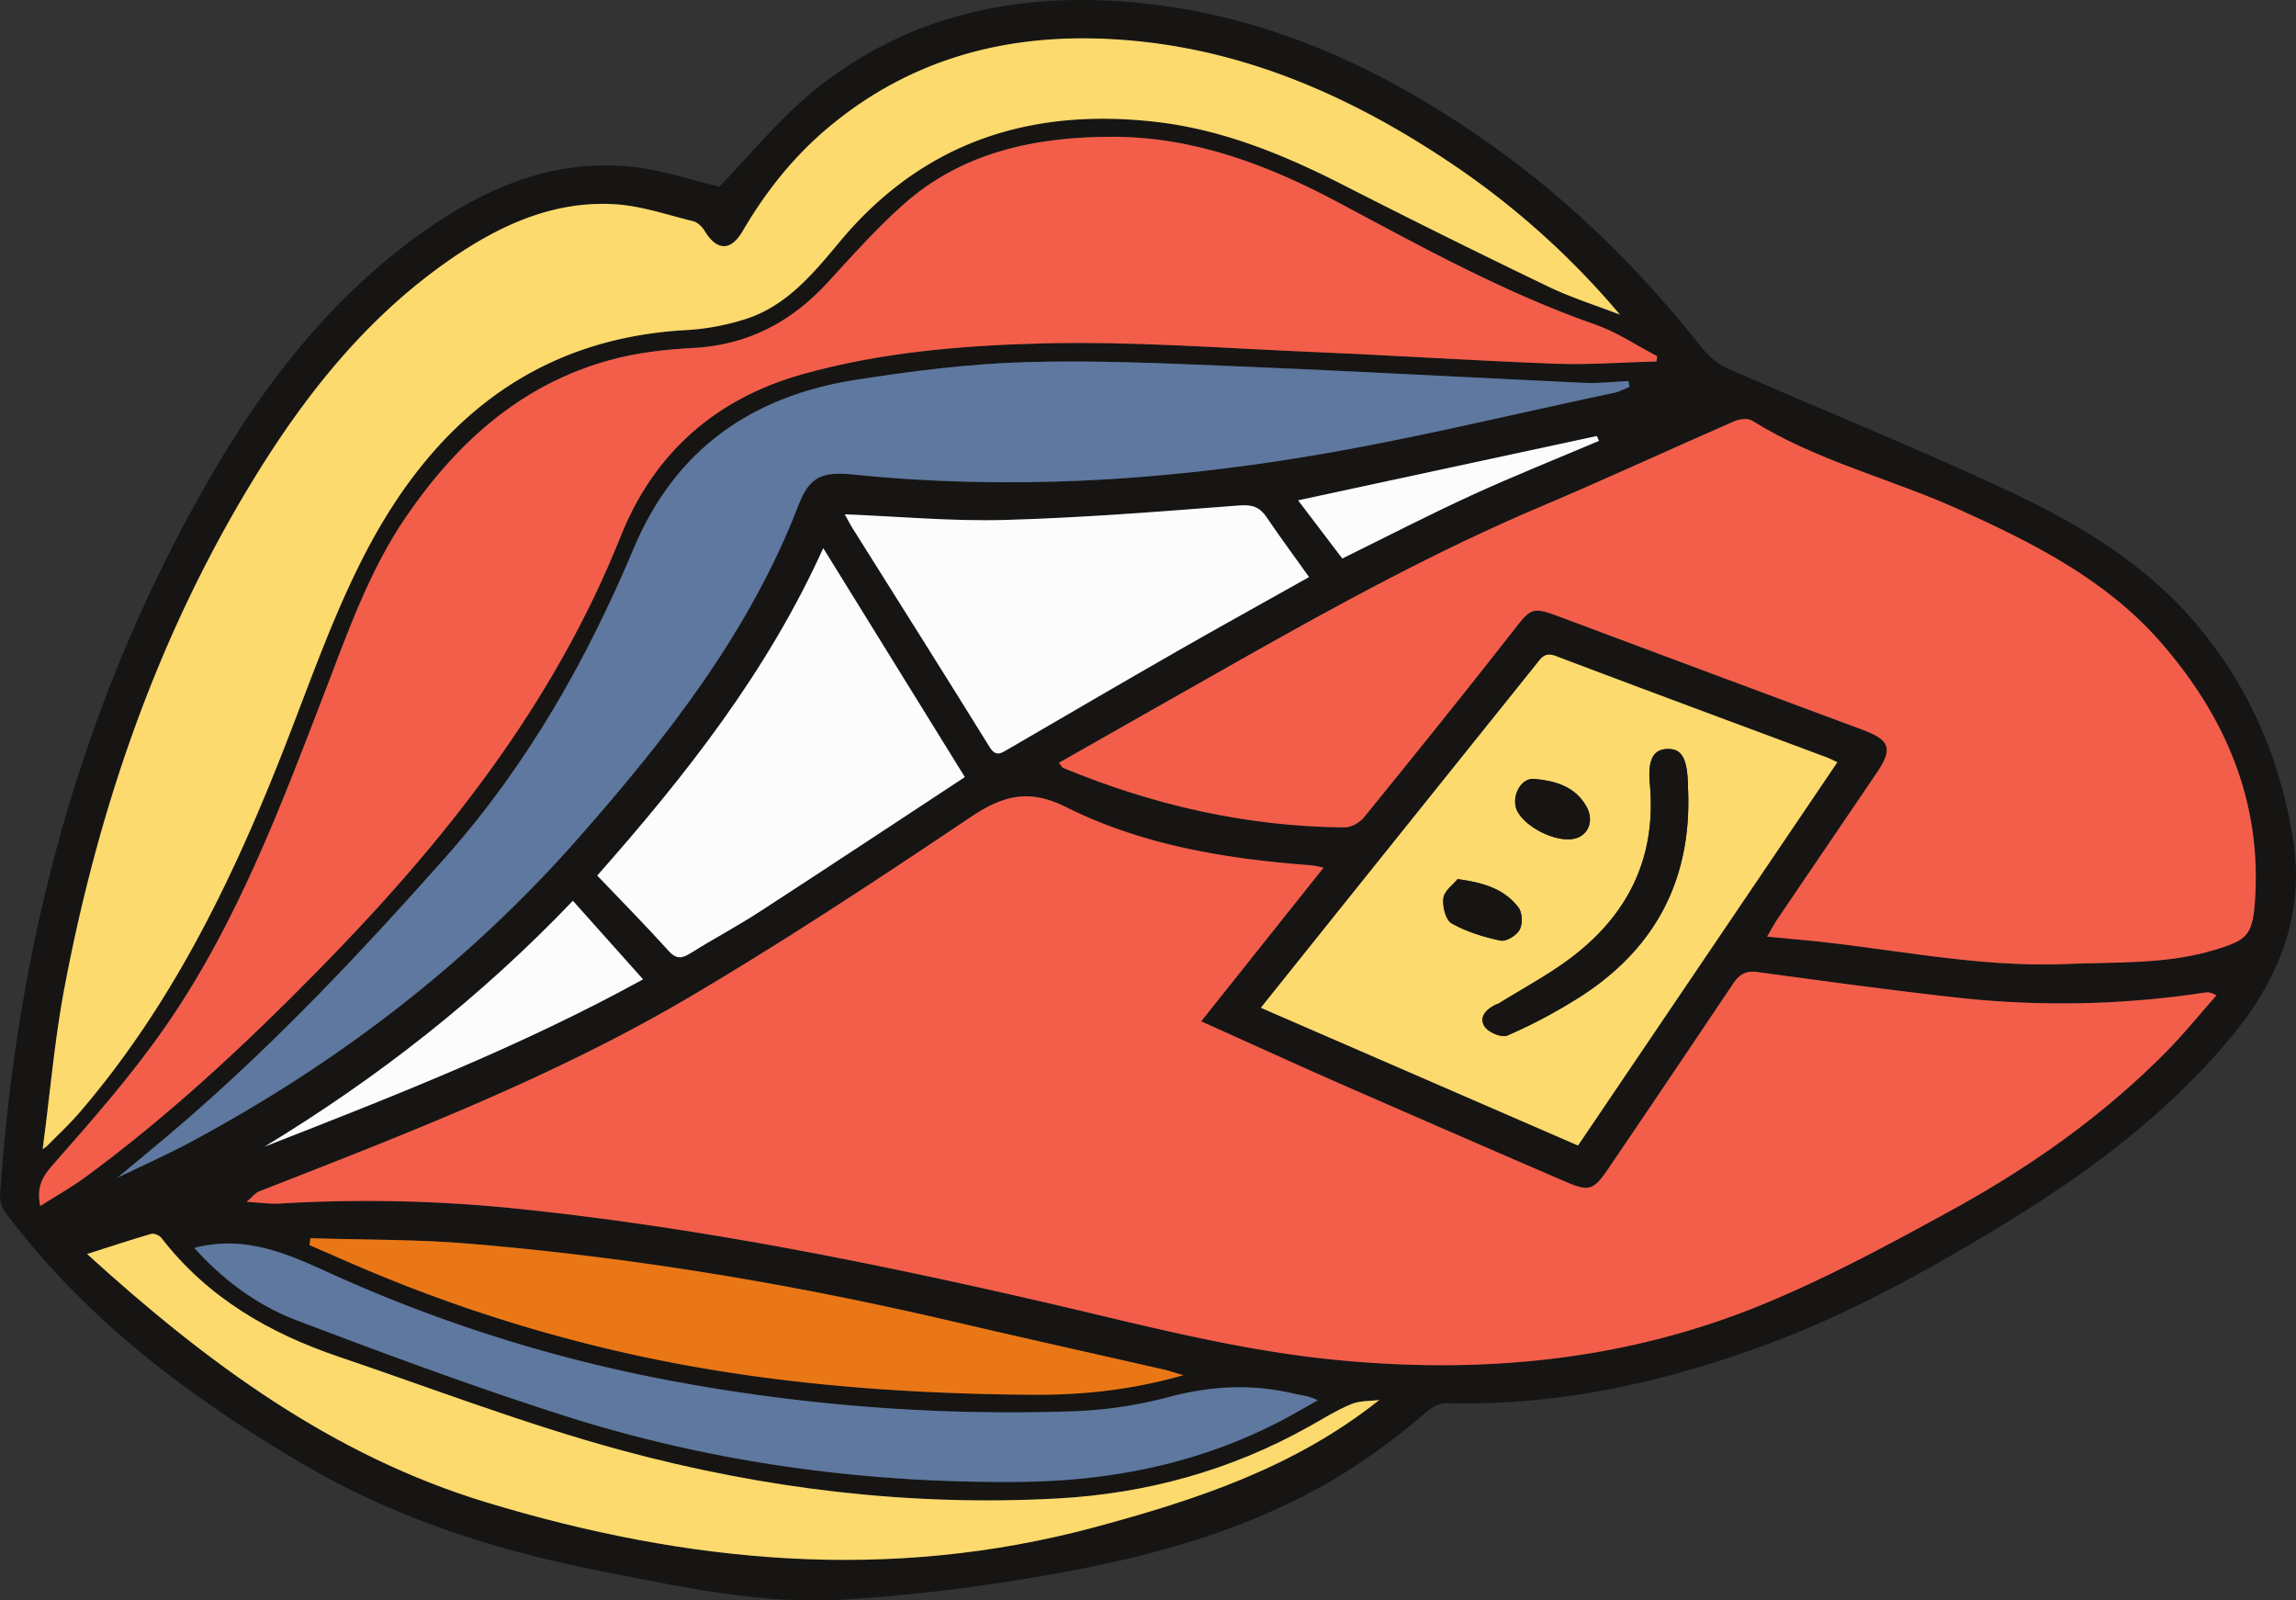 <svg xmlns="http://www.w3.org/2000/svg" width="1080" height="752.75" viewBox="0 0 1080 752.75"><rect x="0" y="0" width="1080" height="752.75" fill="#333333" stroke="none"/><g id="Слой_2" data-name="Слой 2"><g id="Hippy03_544105868"><g id="Hippy03_544105868-2" data-name="Hippy03_544105868"><path d="M338.37 87.78c14.15-14.6 27.32-30.87 43.12-44C422.67 9.65 471.32-2.58 524 .44c66.19 3.8 124.1 29.91 177.37 67.67 37.5 26.57 69.89 58.56 98.43 94.54 3.26 4.11 7.48 8.25 12.17 10.31 44.22 19.48 89.11 37.51 132.86 58 32.86 15.37 64.08 34.06 88.09 62.37 25 29.45 39.76 63.72 45.71 101.58 5.63 35.74-6.93 66.27-29.6 93.41-31.27 37.46-70.06 65.64-111.49 90.53-33.43 20.08-67.56 38.9-104.18 52.62C784.29 649.86 733.79 661.3 681 660c-5.45-.14-8.25 2.69-12.24 6a311.34 311.34.0 0 1-39.31 28.58c-41.15 24.72-86.83 37.36-133.52 45.64a856.24 856.24.0 0 1-100.38 12.21c-37.42 2.13-74.3-5.94-110.91-13.06-49.37-9.61-97.18-24.5-140.82-50C90 657.86 40.51 620.92 2.65 570.4a13.2 13.2.0 0 1-2.63-8c7.92-118 37.46-230 96.19-333.25 26-45.78 57.52-87.37 100.78-118.63 29.63-21.41 62-35.87 99.55-32.14C310.88 79.75 324.88 84.63 338.37 87.78zM55.12 554l-1.22.43L55 554c11.92-5.78 24-11.13 35.7-17.4 68.82-37 130-83.91 181.66-142.74 41.59-47.32 80.23-96.56 103.22-156.23 5.13-13.31 10.85-16 26.12-14.41 71.79 7.32 143.27 3.13 214.12-8.67 48.26-8 95.91-19.74 143.81-29.89 2.38-.5 4.6-1.78 6.89-2.7l-.54-2.71c-6.92.31-13.87 1.15-20.76.83-54.13-2.49-108.23-5.51-162.37-7.74-33.39-1.38-66.87-3-100.24-2-26.74.77-53.55 4.16-80 8.3-48.7 7.61-84.8 32.4-104.5 79.26-22.19 52.78-50.14 102-88.49 145.27-39.13 44.1-79.43 86.91-124.13 125.42C75.49 537.2 65.25 545.53 55.12 554zM20.4 537.85c-.1.88-.21 1.76-.32 2.64l1.84-1.26c5.18-5.32 10.68-10.37 15.51-16 42.62-49.59 70.9-107.28 94.75-167.52 12.52-31.62 23.51-64.1 39-94.24C202.76 2e2 250.3 159.12 323.09 155.24a113.53 113.53.0 0 0 26.82-4.93c19.81-6 32.52-21.55 45.07-36.61C433.9 67 484.2 50.64 543.2 57.27c32.09 3.6 61.37 15.76 89.89 30.34q47.24 24.14 95.07 47.1C739 139.94 750.69 143.59 762 148a382.36 382.36.0 0 0-80.57-71.9c-49.86-33.28-103.6-56-164.47-57.9-47-1.5-89.79 10.73-126.51 41.11-16.81 13.9-30.2 30.69-41.19 49.52-5.54 9.49-12.18 9.19-17.8-.14-1.18-2-3.32-4.07-5.4-4.59-12.25-3-24.51-7.33-37-8-28.55-1.67-53.56 9.68-76.55 25.46C173 148.62 143.75 185.29 119 225.76c-45.11 73.87-72.75 154.39-88.76 239C25.72 488.91 23.63 513.48 20.4 537.85zM622.57 408.13a53.22 53.22.0 0 0-5.71-1.17c-40-2.94-79.47-9.36-115.53-27.41-17.56-8.79-29.83-5.24-44.89 4.87-42.92 28.81-86.13 57.33-130.59 83.65-64.44 38.17-134.26 65-203.81 92.24-2 .76-3.43 2.77-6 4.94 6.24.37 10.89 1.1 15.49.83a691.07 691.07.0 0 1 109.37 2.17c83.26 8.43 165.12 24.68 246.59 43.37 46.32 10.62 92.21 23.14 139.84 27.89 70.12 7 138.35.44 203.54-26.71 29.76-12.4 58.36-27.84 86.69-43.36 37-20.25 71.43-44.4 101.23-74.56 8.37-8.47 15.89-17.78 23.8-26.71-2.82-1.54-4.13-1.5-5.42-1.31a447.77 447.77.0 0 1-117.47 2.28c-31.05-3.47-62-7.72-93-11.92-5.52-.75-8.56 1.1-11.53 5.55q-29 43.47-58.48 86.68c-7.28 10.73-9.17 11.22-21.18 6q-52.89-23-105.76-46c-21.2-9.31-42.25-18.95-64.75-29.06C585 455.3 603.51 432 622.57 408.13zM498.08 358.78c1.38 1.65 1.63 2.26 2.07 2.44 42.34 17.5 86.29 27.56 132.21 27.94 3.07.0 7.1-2.13 9.08-4.57 23.54-29 47-58 70-87.47 8.93-11.43 9-12 23-6.72Q805.17 316.89 876 343.18c13.14 4.88 14.61 8.85 6.78 20.4q-23.28 34.35-46.62 68.66c-1.58 2.34-2.89 4.86-4.9 8.28 5.09.5 8.6.88 12.13 1.18 42.92 3.58 85.24 13.57 128.68 11.71 23.44-1 47 .26 69.94-6.71 14.78-4.49 17.53-6.71 18.68-22.25 3.51-47.56-14.1-88-44.72-122.85-25.54-29.07-59.76-46.29-94.37-61.94-32.19-14.55-67.08-22.86-97.44-41.84-2-1.26-6-.71-8.48.37-30.38 13.27-60.47 27.22-91 40.14-48.49 20.52-94.55 45.69-140.3 71.53C555.71 326 527.14 342.29 498.08 358.78zM18.91 567.23c7.52-4.77 14.48-8.65 20.86-13.32 39.6-29 75.33-62.42 109.74-97.39 59.07-60 110.79-124.93 142.41-204.2 15.59-39.1 44.51-64.78 85.3-76.26C414 165.7 452 162.49 489.76 161.51c43-1.12 86.2 2.27 129.29 4.09 37.57 1.59 75.1 4.06 112.67 5.44 15.8.58 31.65-.66 47.48-1.07l.24-2.44c-9.64-5-18.85-11.27-29-14.82-42.28-14.78-81.27-36.26-120.55-57.25-33.52-17.91-68.56-31.22-107.23-31.11-36 .11-70.14 7.16-97.93 32-12.54 11.2-23.85 23.84-35.22 36.28-17.23 18.87-37.88 29.76-63.79 31.08-12.92.66-26.08 2.19-38.52 5.57-41.88 11.36-72.15 38.68-96.09 73.59-17.69 25.78-27.81 55.23-38.94 84.15-20.67 53.75-41.1 107.76-74.11 155.44-15.67 22.63-34 43.54-52.2 64.23C20.67 552.55 17 557.25 18.91 567.23zM593.07 474l149.15 64.79 122-180.28c-2.1-1-3.51-1.74-5-2.29-42.49-15.86-85-31.58-127.44-47.67-5.23-2-6.88 1-9.27 3.94Q680 365.63 637.34 418.73C622.83 436.83 608.35 454.94 593.07 474zM648.8 658.47c-4.45.58-9.28.28-13.29 1.95-6.85 2.85-13.24 6.86-19.75 10.51-36.9 20.69-76.67 31.6-118.72 33.86-69.39 3.74-137.79-4.58-204.55-22.63-45-12.17-88.79-29-133-44-32.85-11.1-61.95-27.94-83.56-55.95-.94-1.2-3.47-2.27-4.81-1.88-9.89 2.86-19.67 6.12-30.15 9.46 56.07 51 115.37 94.84 188 116.86 94.36 28.59 189.37 37.7 286.29 11.56C562.85 705.38 608.89 690.25 648.8 658.47zM91.41 586.94c13.75 15.34 29.88 27.15 48.51 34.21 41.17 15.61 82.5 31 124.42 44.37 70 22.41 142.22 32.23 215.72 31.46 42.84-.44 84.12-8.69 122.47-28.74 5.84-3 11.51-6.4 17.26-9.61-4.29-2.21-7.86-2.35-11.29-3.16-20-4.73-39.59-3.58-59.6 1.84A202 202 0 0 1 503 663.84 864.66 864.66.0 0 1 310.67 648.5a699.73 699.73.0 0 1-157.62-50.66C133.9 589.13 114.47 581 91.41 586.94zM453.84 365.49l-66.6-107.71C361 316 322.4 364.89 280.93 411.81c11.48 12 22.76 23.41 33.46 35.31 3.67 4.07 6.26 3.82 10.43 1.2 10.76-6.74 22-12.71 32.67-19.62C389.19 408.13 420.7 387.26 453.84 365.49zm161.92-94.08C609 261.88 602.24 252.85 596 243.5c-3.24-4.85-6.61-6.25-12.8-5.78-36.68 2.81-73.4 5.78-110.16 6.83-25 .71-50.11-1.64-75.62-2.64 1.25 2.22 2.45 4.59 3.85 6.83 21.43 34.15 43 68.23 64.22 102.52 3 4.8 5.25 3.15 8.57 1.22 26.49-15.43 53-30.9 79.56-46.14C573.93 294.7 594.45 283.37 615.76 271.41zM146 582.37c-.15 1.08-.29 2.17-.43 3.25l18.72 8.15a721.43 721.43.0 0 0 125.85 41.65c64.4 14.94 130 20.16 195.9 20.59 23.18.15 46.24-2.26 70.58-9.2-4.27-1.24-6.78-2.1-9.35-2.69-33.15-7.57-66.36-14.92-99.47-22.67-74.95-17.55-150.72-30.15-227.43-36.52C195.72 582.88 170.83 583.16 146 582.37zm-21.62-43c60.2-23.54 120.49-47.05 178-78.7-11.22-12.59-21.95-24.62-33-36.95C225.84 469.35 177.51 507.11 124.42 539.32zm507-276.64c20.64-10.15 40.5-20.43 60.81-29.74 19.74-9.05 39.94-17.1 59.94-25.59l-1-2.28L610.6 235.32z" fill="#161514"/><path d="M622.57 408.13C603.51 432 585 455.3 565 480.37c22.5 10.11 43.55 19.75 64.75 29.06q52.82 23.18 105.76 46c12 5.21 13.9 4.72 21.18-6q29.34-43.28 58.48-86.68c3-4.45 6-6.3 11.53-5.55 31 4.2 61.93 8.45 93 11.92a447.77 447.77.0 0 0 117.47-2.28c1.29-.19 2.6-.23 5.42 1.31-7.91 8.93-15.43 18.24-23.8 26.71C989 525 954.56 549.19 917.55 569.44c-28.33 15.52-56.93 31-86.69 43.36C765.67 640 697.44 646.51 627.32 639.51c-47.63-4.75-93.52-17.27-139.84-27.89C406 592.93 324.15 576.68 240.89 568.25a691.07 691.07.0 0 0-109.37-2.17c-4.6.27-9.25-.46-15.49-.83 2.58-2.17 4-4.18 6-4.94 69.55-27.2 139.37-54.07 203.81-92.24 44.46-26.32 87.67-54.84 130.59-83.65 15.06-10.11 27.33-13.66 44.89-4.87C537.39 397.6 576.86 404 616.86 407A53.22 53.22.0 0 1 622.57 408.13z" fill="#f35e4a"/><path d="M498.08 358.78c29.06-16.49 57.63-32.75 86.25-48.92 45.75-25.84 91.81-51 140.3-71.53 30.53-12.92 60.62-26.87 91-40.14 2.47-1.08 6.47-1.63 8.48-.37 30.36 19 65.25 27.29 97.44 41.84 34.61 15.65 68.83 32.87 94.37 61.94 30.62 34.84 48.23 75.29 44.72 122.85-1.15 15.54-3.9 17.76-18.68 22.25-22.9 7-46.5 5.7-69.94 6.71-43.44 1.86-85.76-8.13-128.68-11.71-3.53-.3-7-.68-12.13-1.18 2-3.42 3.32-5.94 4.9-8.28q23.28-34.35 46.62-68.66c7.83-11.55 6.36-15.52-6.78-20.4Q805.17 316.9 734.46 290.4c-14-5.25-14.11-4.71-23 6.72-23 29.43-46.44 58.49-70 87.47-2 2.44-6 4.6-9.08 4.57-45.92-.38-89.87-10.44-132.21-27.94C499.71 361 499.46 360.43 498.08 358.78z" fill="#f35e4a"/><path d="M18.91 567.23c-2-10 1.76-14.68 7-20.56 18.23-20.69 36.53-41.6 52.2-64.23 33-47.68 53.44-101.69 74.11-155.44 11.13-28.92 21.25-58.37 38.94-84.15 23.94-34.91 54.21-62.23 96.09-73.59 12.44-3.38 25.6-4.91 38.52-5.57 25.91-1.32 46.56-12.21 63.79-31.08 11.37-12.44 22.68-25.08 35.22-36.28 27.79-24.82 62-31.87 97.93-32 38.67-.11 73.71 13.2 107.23 31.11 39.28 21 78.27 42.47 120.55 57.25 10.15 3.55 19.36 9.81 29 14.82L779.2 170c-15.83.41-31.68 1.65-47.48 1.07-37.57-1.38-75.1-3.85-112.67-5.44-43.09-1.82-86.26-5.21-129.29-4.09-37.74 1-75.78 4.19-112.54 14.55-40.79 11.48-69.71 37.16-85.3 76.26-31.62 79.27-83.34 144.15-142.41 204.2-34.41 35-70.14 68.34-109.74 97.39C33.39 558.58 26.43 562.46 18.91 567.23z" fill="#f35e4a"/><path d="M20.4 537.85c3.23-24.37 5.32-48.94 9.88-73.05 16-84.65 43.65-165.17 88.76-239 24.71-40.47 53.93-77.14 93.49-104.29 23-15.78 48-27.13 76.55-25.46 12.45.72 24.71 5 37 8 2.08.52 4.22 2.64 5.4 4.59 5.62 9.33 12.26 9.63 17.8.14 11-18.83 24.38-35.62 41.19-49.52 36.72-30.38 79.49-42.61 126.51-41.11 60.87 1.94 114.61 24.62 164.47 57.9A382.36 382.36.0 0 1 762 148c-11.29-4.37-22.94-8-33.82-13.25q-47.79-23-95.07-47.1C604.57 73 575.29 60.87 543.2 57.27 484.2 50.64 433.9 67 395 113.7c-12.55 15.06-25.26 30.57-45.07 36.61a113.53 113.53.0 0 1-26.82 4.93C250.3 159.12 202.76 2e2 171.17 261.48c-15.48 30.14-26.47 62.62-39 94.24C108.33 416 80.05 473.65 37.43 523.24c-4.83 5.62-10.33 10.67-15.51 16z" fill="#fcda6d"/><path d="M55.13 554c10.12-8.47 20.36-16.8 30.36-25.42 44.7-38.51 85-81.32 124.13-125.42 38.35-43.23 66.3-92.49 88.49-145.27 19.7-46.86 55.8-71.65 104.5-79.26 26.48-4.14 53.29-7.53 80-8.3 33.37-1 66.85.66 100.24 2 54.14 2.23 108.24 5.25 162.37 7.74 6.89.32 13.84-.52 20.76-.83l.54 2.71c-2.29.92-4.51 2.2-6.89 2.7-47.9 10.15-95.55 21.86-143.81 29.89-70.85 11.8-142.33 16-214.12 8.67-15.27-1.55-21 1.1-26.12 14.41-23 59.67-61.63 108.91-103.22 156.23-51.7 58.83-112.84 105.7-181.66 142.74C79.08 542.9 67 548.25 55 554z" fill="#5e789f"/><path d="M593.07 474c15.28-19.08 29.76-37.19 44.27-55.29q42.6-53.12 85.22-106.22c2.39-3 4-5.93 9.27-3.94 42.41 16.09 84.95 31.81 127.44 47.67 1.49.55 2.9 1.32 5 2.29l-122 180.28zM794 370.33c0-.83.0-1.66-.06-2.49-.5-11.41-3.08-15.65-9.44-15.56-6.75.1-9.51 4.79-8.44 16.52 3.17 34.86-10.47 62-38.05 82.4-10.4 7.69-21.92 13.86-32.94 20.71a15.78 15.78.0 0 1-1.53.62c-4.42 2.16-8.1 5.86-5.19 10.32 1.78 2.72 8 5.31 10.63 4.21a239 239 0 0 0 29.35-15.18C777 449.11 796.18 415.54 794 370.33zM685.63 413.48c-2 2.53-6.21 5.46-6.69 8.91-.54 3.86 1.06 10.31 3.84 11.89 7 4 15.06 6.45 23 8.12 2.68.56 7.56-2.4 9-5.07s1.31-8-.5-10.43C707.83 418.27 698.12 415.15 685.63 413.48zm54-18.84c7.28-1 10.49-8.34 6.62-15.26-5.35-9.57-14.85-12.15-24.52-13-6.84-.63-11.37 9.38-7.77 15.61C718.26 389.39 731.25 395.81 739.62 394.64z" fill="#fcda6d"/><path d="M648.8 658.47c-39.91 31.78-85.95 46.91-133.56 59.76-96.92 26.14-191.93 17-286.29-11.56-72.66-22-132-65.88-188-116.86 10.48-3.34 20.26-6.6 30.15-9.46 1.34-.39 3.87.68 4.81 1.88 21.61 28 50.71 44.85 83.56 55.95 44.26 15 88 31.81 133.05 44 66.76 18.05 135.16 26.37 204.55 22.63 42.05-2.26 81.82-13.17 118.72-33.86 6.51-3.65 12.9-7.66 19.75-10.51C639.52 658.75 644.35 659.05 648.8 658.47z" fill="#fcda6d"/><path d="M91.41 586.94c23.06-6 42.49 2.19 61.64 10.9A699.73 699.73.0 0 0 310.67 648.5 864.66 864.66.0 0 0 503 663.84a202 202 0 0 0 45.94-6.53c20-5.42 39.55-6.57 59.6-1.84 3.43.81 7 .95 11.29 3.16-5.75 3.21-11.42 6.56-17.26 9.61-38.35 20-79.63 28.3-122.47 28.74-73.5.77-145.69-9.05-215.72-31.46-41.92-13.42-83.25-28.76-124.42-44.37C121.29 614.09 105.16 602.28 91.41 586.94z" fill="#5e789f"/><path d="M453.84 365.49c-33.14 21.77-64.65 42.64-96.35 63.21-10.65 6.91-21.91 12.88-32.67 19.62-4.17 2.62-6.76 2.87-10.43-1.2-10.7-11.9-22-23.28-33.46-35.31 41.47-46.92 80-95.78 106.31-154z" fill="#fcfcfc"/><path d="M615.76 271.41c-21.31 12-41.83 23.29-62.16 34.93C527 321.58 500.53 337.05 474 352.48c-3.32 1.93-5.6 3.58-8.57-1.22-21.22-34.29-42.79-68.37-64.22-102.52-1.4-2.24-2.6-4.61-3.85-6.83 25.51 1 50.61 3.35 75.62 2.64 36.76-1.05 73.48-4 110.16-6.83 6.19-.47 9.56.93 12.8 5.78C602.24 252.85 609 261.88 615.76 271.41z" fill="#fcfcfc"/><path d="M146 582.37c24.79.79 49.68.51 74.37 2.56 76.71 6.37 152.48 19 227.43 36.52 33.11 7.75 66.32 15.1 99.47 22.67 2.57.59 5.08 1.45 9.35 2.69-24.34 6.94-47.4 9.35-70.58 9.2-65.95-.43-131.5-5.65-195.9-20.59a721.43 721.43.0 0 1-125.85-41.65l-18.72-8.15C145.75 584.54 145.89 583.45 146 582.37z" fill="#ea7715"/><path d="M124.42 539.32c53.09-32.21 101.42-70 145.07-115.65 11 12.33 21.74 24.36 33 36.95C244.91 492.27 184.62 515.78 124.42 539.32z" fill="#fcfcfc"/><path d="M631.4 262.68l-20.8-27.36 140.53-30.25 1 2.28c-20 8.49-40.2 16.54-59.94 25.59C671.9 242.25 652 252.53 631.4 262.68z" fill="#fcfcfc"/><path d="M21.92 539.23l-1.84 1.26c.11-.88.22-1.76.32-2.64z" fill="#fcda6d"/><path d="M55 554l-1.13.4 1.22-.43z" fill="#5e789f"/><path d="M794 370.33c2.16 45.21-17 78.78-55.67 101.55A239 239 0 0 1 709 487.06c-2.65 1.1-8.85-1.49-10.63-4.21-2.91-4.46.77-8.16 5.19-10.32a15.78 15.78.0 0 0 1.53-.62c11-6.85 22.54-13 32.94-20.71 27.58-20.39 41.22-47.54 38.05-82.4-1.07-11.73 1.69-16.42 8.44-16.52 6.36-.09 8.94 4.15 9.44 15.56C794 368.67 794 369.5 794 370.33z" fill="#161514"/><path d="M685.63 413.48c12.49 1.67 22.2 4.79 28.68 13.42 1.81 2.4 2 7.75.5 10.43s-6.36 5.63-9 5.07c-7.93-1.67-16-4.17-23-8.12-2.78-1.58-4.38-8-3.84-11.89C679.42 418.94 683.59 416 685.63 413.48z" fill="#161514"/><path d="M739.62 394.64c-8.37 1.17-21.36-5.25-25.67-12.69-3.6-6.23.93-16.24 7.77-15.61 9.67.89 19.17 3.47 24.52 13C750.11 386.3 746.9 393.62 739.62 394.64z" fill="#161514"/></g></g></g></svg>